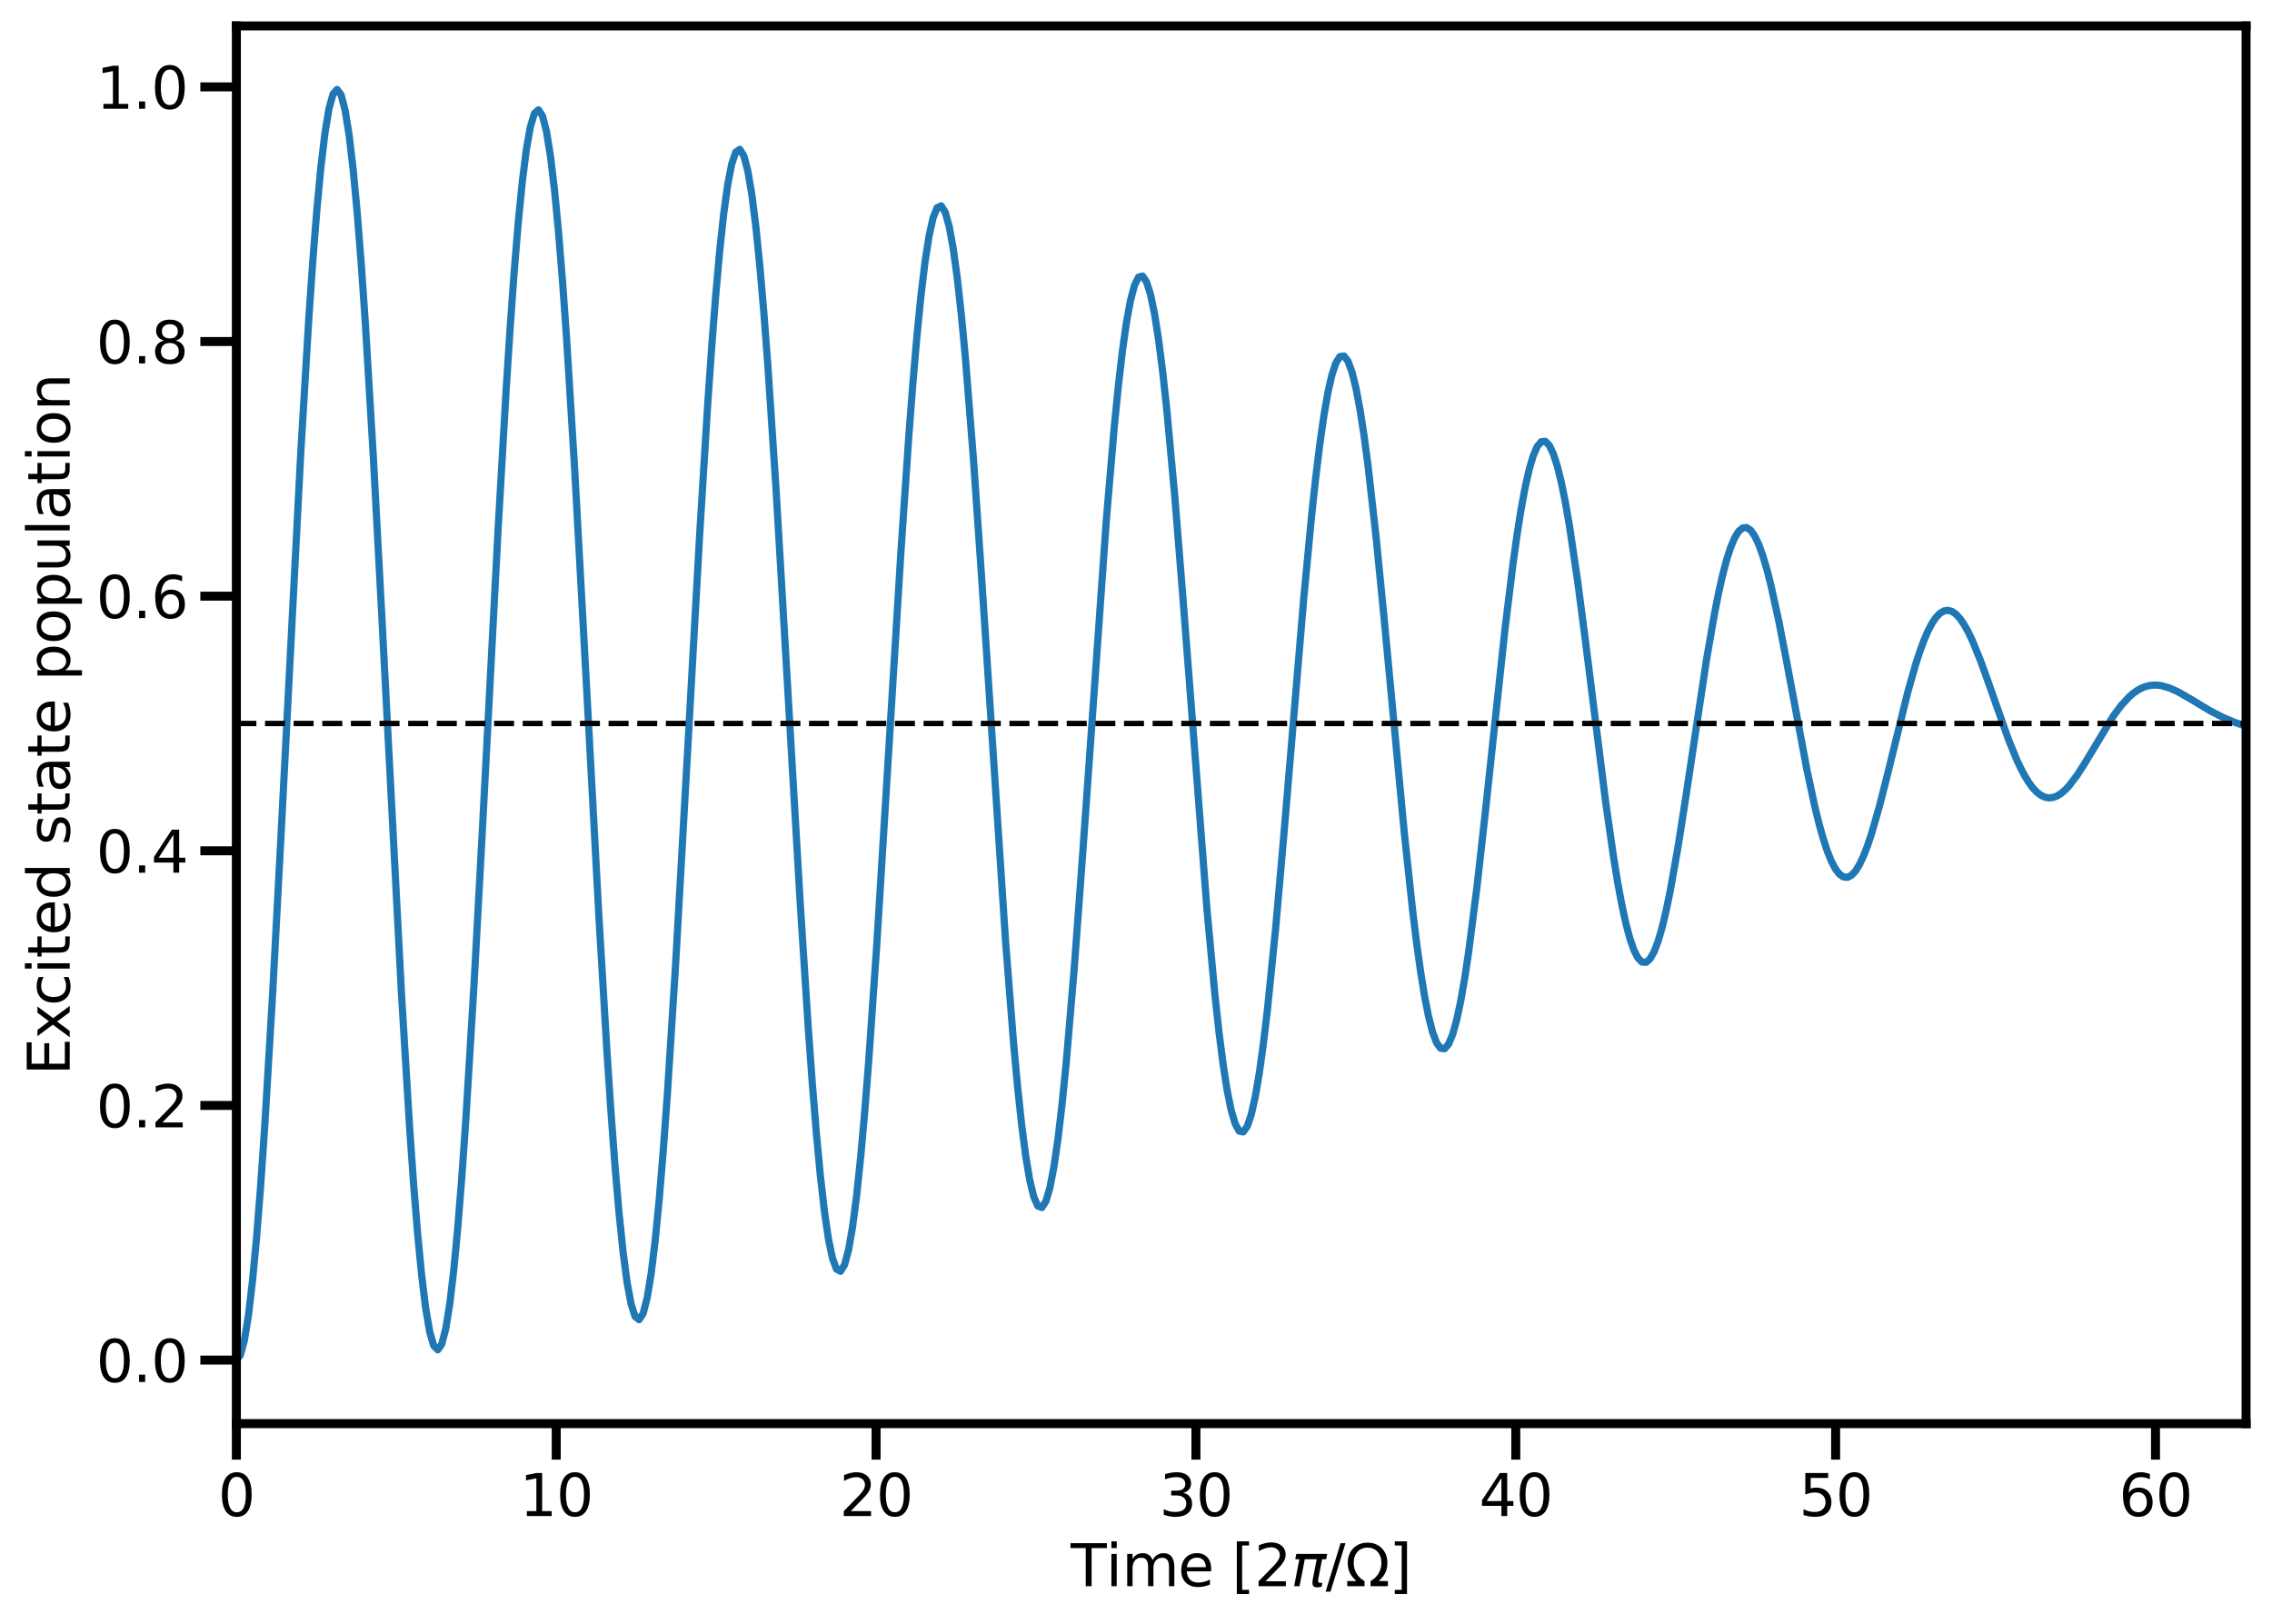 <?xml version="1.0" encoding="utf-8" standalone="no"?>
<!DOCTYPE svg PUBLIC "-//W3C//DTD SVG 1.1//EN"
  "http://www.w3.org/Graphics/SVG/1.1/DTD/svg11.dtd">
<svg xmlns:xlink="http://www.w3.org/1999/xlink" width="630.83pt" height="450.95pt" viewBox="0 0 630.83 450.95" xmlns="http://www.w3.org/2000/svg" version="1.1">
 <defs>
  <style type="text/css">*{stroke-linejoin: round; stroke-linecap: butt}</style>
 </defs>
 <g id="figure_1">
  <g id="patch_1">
   <path d="M 0 450.95 
L 630.83 450.95 
L 630.83 0 
L 0 0 
z
" style="fill: #ffffff"/>
  </g>
  <g id="axes_1">
   <g id="patch_2">
    <path d="M 65.63 395.28 
L 623.63 395.28 
L 623.63 7.2 
L 65.63 7.2 
z
" style="fill: #ffffff"/>
   </g>
   <g id="matplotlib.axis_1">
    <g id="xtick_1">
     <g id="line2d_1">
      <defs>
       <path id="m70dd8f1161" d="M 0 0 
L 0 10 
" style="stroke: #000000; stroke-width: 2.5"/>
      </defs>
      <g>
       <use xlink:href="#m70dd8f1161" x="65.63" y="395.28" style="stroke: #000000; stroke-width: 2.5"/>
      </g>
     </g>
     <g id="text_1">
      <!-- 0 -->
      <g transform="translate(60.54 420.938) scale(0.16 -0.16)">
       <defs>
        <path id="DejaVuSans-30" d="M 2034 4250 
Q 1547 4250 1301 3770 
Q 1056 3291 1056 2328 
Q 1056 1369 1301 889 
Q 1547 409 2034 409 
Q 2525 409 2770 889 
Q 3016 1369 3016 2328 
Q 3016 3291 2770 3770 
Q 2525 4250 2034 4250 
z
M 2034 4750 
Q 2819 4750 3233 4129 
Q 3647 3509 3647 2328 
Q 3647 1150 3233 529 
Q 2819 -91 2034 -91 
Q 1250 -91 836 529 
Q 422 1150 422 2328 
Q 422 3509 836 4129 
Q 1250 4750 2034 4750 
z
" transform="scale(0.016)"/>
       </defs>
       <use xlink:href="#DejaVuSans-30"/>
      </g>
     </g>
    </g>
    <g id="xtick_2">
     <g id="line2d_2">
      <g>
       <use xlink:href="#m70dd8f1161" x="154.438" y="395.28" style="stroke: #000000; stroke-width: 2.5"/>
      </g>
     </g>
     <g id="text_2">
      <!-- 10 -->
      <g transform="translate(144.258 420.938) scale(0.16 -0.16)">
       <defs>
        <path id="DejaVuSans-31" d="M 794 531 
L 1825 531 
L 1825 4091 
L 703 3866 
L 703 4441 
L 1819 4666 
L 2450 4666 
L 2450 531 
L 3481 531 
L 3481 0 
L 794 0 
L 794 531 
z
" transform="scale(0.016)"/>
       </defs>
       <use xlink:href="#DejaVuSans-31"/>
       <use xlink:href="#DejaVuSans-30" x="63.623"/>
      </g>
     </g>
    </g>
    <g id="xtick_3">
     <g id="line2d_3">
      <g>
       <use xlink:href="#m70dd8f1161" x="243.247" y="395.28" style="stroke: #000000; stroke-width: 2.5"/>
      </g>
     </g>
     <g id="text_3">
      <!-- 20 -->
      <g transform="translate(233.067 420.938) scale(0.16 -0.16)">
       <defs>
        <path id="DejaVuSans-32" d="M 1228 531 
L 3431 531 
L 3431 0 
L 469 0 
L 469 531 
Q 828 903 1448 1529 
Q 2069 2156 2228 2338 
Q 2531 2678 2651 2914 
Q 2772 3150 2772 3378 
Q 2772 3750 2511 3984 
Q 2250 4219 1831 4219 
Q 1534 4219 1204 4116 
Q 875 4013 500 3803 
L 500 4441 
Q 881 4594 1212 4672 
Q 1544 4750 1819 4750 
Q 2544 4750 2975 4387 
Q 3406 4025 3406 3419 
Q 3406 3131 3298 2873 
Q 3191 2616 2906 2266 
Q 2828 2175 2409 1742 
Q 1991 1309 1228 531 
z
" transform="scale(0.016)"/>
       </defs>
       <use xlink:href="#DejaVuSans-32"/>
       <use xlink:href="#DejaVuSans-30" x="63.623"/>
      </g>
     </g>
    </g>
    <g id="xtick_4">
     <g id="line2d_4">
      <g>
       <use xlink:href="#m70dd8f1161" x="332.055" y="395.28" style="stroke: #000000; stroke-width: 2.5"/>
      </g>
     </g>
     <g id="text_4">
      <!-- 30 -->
      <g transform="translate(321.875 420.938) scale(0.16 -0.16)">
       <defs>
        <path id="DejaVuSans-33" d="M 2597 2516 
Q 3050 2419 3304 2112 
Q 3559 1806 3559 1356 
Q 3559 666 3084 287 
Q 2609 -91 1734 -91 
Q 1441 -91 1130 -33 
Q 819 25 488 141 
L 488 750 
Q 750 597 1062 519 
Q 1375 441 1716 441 
Q 2309 441 2620 675 
Q 2931 909 2931 1356 
Q 2931 1769 2642 2001 
Q 2353 2234 1838 2234 
L 1294 2234 
L 1294 2753 
L 1863 2753 
Q 2328 2753 2575 2939 
Q 2822 3125 2822 3475 
Q 2822 3834 2567 4026 
Q 2313 4219 1838 4219 
Q 1578 4219 1281 4162 
Q 984 4106 628 3988 
L 628 4550 
Q 988 4650 1302 4700 
Q 1616 4750 1894 4750 
Q 2613 4750 3031 4423 
Q 3450 4097 3450 3541 
Q 3450 3153 3228 2886 
Q 3006 2619 2597 2516 
z
" transform="scale(0.016)"/>
       </defs>
       <use xlink:href="#DejaVuSans-33"/>
       <use xlink:href="#DejaVuSans-30" x="63.623"/>
      </g>
     </g>
    </g>
    <g id="xtick_5">
     <g id="line2d_5">
      <g>
       <use xlink:href="#m70dd8f1161" x="420.864" y="395.28" style="stroke: #000000; stroke-width: 2.5"/>
      </g>
     </g>
     <g id="text_5">
      <!-- 40 -->
      <g transform="translate(410.684 420.938) scale(0.16 -0.16)">
       <defs>
        <path id="DejaVuSans-34" d="M 2419 4116 
L 825 1625 
L 2419 1625 
L 2419 4116 
z
M 2253 4666 
L 3047 4666 
L 3047 1625 
L 3713 1625 
L 3713 1100 
L 3047 1100 
L 3047 0 
L 2419 0 
L 2419 1100 
L 313 1100 
L 313 1709 
L 2253 4666 
z
" transform="scale(0.016)"/>
       </defs>
       <use xlink:href="#DejaVuSans-34"/>
       <use xlink:href="#DejaVuSans-30" x="63.623"/>
      </g>
     </g>
    </g>
    <g id="xtick_6">
     <g id="line2d_6">
      <g>
       <use xlink:href="#m70dd8f1161" x="509.672" y="395.28" style="stroke: #000000; stroke-width: 2.5"/>
      </g>
     </g>
     <g id="text_6">
      <!-- 50 -->
      <g transform="translate(499.492 420.938) scale(0.16 -0.16)">
       <defs>
        <path id="DejaVuSans-35" d="M 691 4666 
L 3169 4666 
L 3169 4134 
L 1269 4134 
L 1269 2991 
Q 1406 3038 1543 3061 
Q 1681 3084 1819 3084 
Q 2600 3084 3056 2656 
Q 3513 2228 3513 1497 
Q 3513 744 3044 326 
Q 2575 -91 1722 -91 
Q 1428 -91 1123 -41 
Q 819 9 494 109 
L 494 744 
Q 775 591 1075 516 
Q 1375 441 1709 441 
Q 2250 441 2565 725 
Q 2881 1009 2881 1497 
Q 2881 1984 2565 2268 
Q 2250 2553 1709 2553 
Q 1456 2553 1204 2497 
Q 953 2441 691 2322 
L 691 4666 
z
" transform="scale(0.016)"/>
       </defs>
       <use xlink:href="#DejaVuSans-35"/>
       <use xlink:href="#DejaVuSans-30" x="63.623"/>
      </g>
     </g>
    </g>
    <g id="xtick_7">
     <g id="line2d_7">
      <g>
       <use xlink:href="#m70dd8f1161" x="598.481" y="395.28" style="stroke: #000000; stroke-width: 2.5"/>
      </g>
     </g>
     <g id="text_7">
      <!-- 60 -->
      <g transform="translate(588.301 420.938) scale(0.16 -0.16)">
       <defs>
        <path id="DejaVuSans-36" d="M 2113 2584 
Q 1688 2584 1439 2293 
Q 1191 2003 1191 1497 
Q 1191 994 1439 701 
Q 1688 409 2113 409 
Q 2538 409 2786 701 
Q 3034 994 3034 1497 
Q 3034 2003 2786 2293 
Q 2538 2584 2113 2584 
z
M 3366 4563 
L 3366 3988 
Q 3128 4100 2886 4159 
Q 2644 4219 2406 4219 
Q 1781 4219 1451 3797 
Q 1122 3375 1075 2522 
Q 1259 2794 1537 2939 
Q 1816 3084 2150 3084 
Q 2853 3084 3261 2657 
Q 3669 2231 3669 1497 
Q 3669 778 3244 343 
Q 2819 -91 2113 -91 
Q 1303 -91 875 529 
Q 447 1150 447 2328 
Q 447 3434 972 4092 
Q 1497 4750 2381 4750 
Q 2619 4750 2861 4703 
Q 3103 4656 3366 4563 
z
" transform="scale(0.016)"/>
       </defs>
       <use xlink:href="#DejaVuSans-36"/>
       <use xlink:href="#DejaVuSans-30" x="63.623"/>
      </g>
     </g>
    </g>
    <g id="text_8">
     <!-- Time [$2\pi/\Omega$] -->
     <g transform="translate(297.27 440.423) scale(0.16 -0.16)">
      <defs>
       <path id="DejaVuSans-54" d="M -19 4666 
L 3928 4666 
L 3928 4134 
L 2272 4134 
L 2272 0 
L 1638 0 
L 1638 4134 
L -19 4134 
L -19 4666 
z
" transform="scale(0.016)"/>
       <path id="DejaVuSans-69" d="M 603 3500 
L 1178 3500 
L 1178 0 
L 603 0 
L 603 3500 
z
M 603 4863 
L 1178 4863 
L 1178 4134 
L 603 4134 
L 603 4863 
z
" transform="scale(0.016)"/>
       <path id="DejaVuSans-6d" d="M 3328 2828 
Q 3544 3216 3844 3400 
Q 4144 3584 4550 3584 
Q 5097 3584 5394 3201 
Q 5691 2819 5691 2113 
L 5691 0 
L 5113 0 
L 5113 2094 
Q 5113 2597 4934 2840 
Q 4756 3084 4391 3084 
Q 3944 3084 3684 2787 
Q 3425 2491 3425 1978 
L 3425 0 
L 2847 0 
L 2847 2094 
Q 2847 2600 2669 2842 
Q 2491 3084 2119 3084 
Q 1678 3084 1418 2786 
Q 1159 2488 1159 1978 
L 1159 0 
L 581 0 
L 581 3500 
L 1159 3500 
L 1159 2956 
Q 1356 3278 1631 3431 
Q 1906 3584 2284 3584 
Q 2666 3584 2933 3390 
Q 3200 3197 3328 2828 
z
" transform="scale(0.016)"/>
       <path id="DejaVuSans-65" d="M 3597 1894 
L 3597 1613 
L 953 1613 
Q 991 1019 1311 708 
Q 1631 397 2203 397 
Q 2534 397 2845 478 
Q 3156 559 3463 722 
L 3463 178 
Q 3153 47 2828 -22 
Q 2503 -91 2169 -91 
Q 1331 -91 842 396 
Q 353 884 353 1716 
Q 353 2575 817 3079 
Q 1281 3584 2069 3584 
Q 2775 3584 3186 3129 
Q 3597 2675 3597 1894 
z
M 3022 2063 
Q 3016 2534 2758 2815 
Q 2500 3097 2075 3097 
Q 1594 3097 1305 2825 
Q 1016 2553 972 2059 
L 3022 2063 
z
" transform="scale(0.016)"/>
       <path id="DejaVuSans-20" transform="scale(0.016)"/>
       <path id="DejaVuSans-5b" d="M 550 4863 
L 1875 4863 
L 1875 4416 
L 1125 4416 
L 1125 -397 
L 1875 -397 
L 1875 -844 
L 550 -844 
L 550 4863 
z
" transform="scale(0.016)"/>
       <path id="DejaVuSans-Oblique-3c0" d="M 584 3500 
L 3938 3500 
L 3825 2925 
L 3384 2925 
L 2966 775 
Q 2922 550 2981 450 
Q 3038 353 3209 353 
Q 3256 353 3325 363 
Q 3397 369 3419 372 
L 3338 -44 
Q 3222 -84 3103 -103 
Q 2981 -122 2866 -122 
Q 2491 -122 2388 81 
Q 2284 288 2391 838 
L 2797 2925 
L 1506 2925 
L 938 0 
L 350 0 
L 919 2925 
L 472 2925 
L 584 3500 
z
" transform="scale(0.016)"/>
       <path id="DejaVuSans-2f" d="M 1625 4666 
L 2156 4666 
L 531 -594 
L 0 -594 
L 1625 4666 
z
" transform="scale(0.016)"/>
       <path id="DejaVuSans-3a9" d="M 4647 556 
L 4647 0 
L 2772 0 
L 2772 556 
Q 3325 859 3634 1378 
Q 3944 1897 3944 2528 
Q 3944 3278 3531 3731 
Q 3119 4184 2444 4184 
Q 1769 4184 1355 3729 
Q 941 3275 941 2528 
Q 941 1897 1250 1378 
Q 1563 859 2119 556 
L 2119 0 
L 244 0 
L 244 556 
L 1241 556 
Q 747 991 519 1456 
Q 294 1922 294 2497 
Q 294 3491 894 4106 
Q 1491 4722 2444 4722 
Q 3391 4722 3994 4106 
Q 4594 3494 4594 2528 
Q 4594 1922 4372 1459 
Q 4150 997 3647 556 
L 4647 556 
z
" transform="scale(0.016)"/>
       <path id="DejaVuSans-5d" d="M 1947 4863 
L 1947 -844 
L 622 -844 
L 622 -397 
L 1369 -397 
L 1369 4416 
L 622 4416 
L 622 4863 
L 1947 4863 
z
" transform="scale(0.016)"/>
      </defs>
      <use xlink:href="#DejaVuSans-54" transform="translate(0 0.016)"/>
      <use xlink:href="#DejaVuSans-69" transform="translate(61.084 0.016)"/>
      <use xlink:href="#DejaVuSans-6d" transform="translate(88.867 0.016)"/>
      <use xlink:href="#DejaVuSans-65" transform="translate(186.279 0.016)"/>
      <use xlink:href="#DejaVuSans-20" transform="translate(247.803 0.016)"/>
      <use xlink:href="#DejaVuSans-5b" transform="translate(279.59 0.016)"/>
      <use xlink:href="#DejaVuSans-32" transform="translate(318.604 0.016)"/>
      <use xlink:href="#DejaVuSans-Oblique-3c0" transform="translate(382.227 0.016)"/>
      <use xlink:href="#DejaVuSans-2f" transform="translate(442.432 0.016)"/>
      <use xlink:href="#DejaVuSans-3a9" transform="translate(476.123 0.016)"/>
      <use xlink:href="#DejaVuSans-5d" transform="translate(552.539 0.016)"/>
     </g>
    </g>
   </g>
   <g id="matplotlib.axis_2">
    <g id="ytick_1">
     <g id="line2d_8">
      <defs>
       <path id="m7156bbd732" d="M 0 0 
L -10 0 
" style="stroke: #000000; stroke-width: 2.5"/>
      </defs>
      <g>
       <use xlink:href="#m7156bbd732" x="65.63" y="377.64" style="stroke: #000000; stroke-width: 2.5"/>
      </g>
     </g>
     <g id="text_9">
      <!-- 0.0 -->
      <g transform="translate(26.685 383.719) scale(0.16 -0.16)">
       <defs>
        <path id="DejaVuSans-2e" d="M 684 794 
L 1344 794 
L 1344 0 
L 684 0 
L 684 794 
z
" transform="scale(0.016)"/>
       </defs>
       <use xlink:href="#DejaVuSans-30"/>
       <use xlink:href="#DejaVuSans-2e" x="63.623"/>
       <use xlink:href="#DejaVuSans-30" x="95.41"/>
      </g>
     </g>
    </g>
    <g id="ytick_2">
     <g id="line2d_9">
      <g>
       <use xlink:href="#m7156bbd732" x="65.63" y="306.937" style="stroke: #000000; stroke-width: 2.5"/>
      </g>
     </g>
     <g id="text_10">
      <!-- 0.2 -->
      <g transform="translate(26.685 313.016) scale(0.16 -0.16)">
       <use xlink:href="#DejaVuSans-30"/>
       <use xlink:href="#DejaVuSans-2e" x="63.623"/>
       <use xlink:href="#DejaVuSans-32" x="95.41"/>
      </g>
     </g>
    </g>
    <g id="ytick_3">
     <g id="line2d_10">
      <g>
       <use xlink:href="#m7156bbd732" x="65.63" y="236.234" style="stroke: #000000; stroke-width: 2.5"/>
      </g>
     </g>
     <g id="text_11">
      <!-- 0.4 -->
      <g transform="translate(26.685 242.313) scale(0.16 -0.16)">
       <use xlink:href="#DejaVuSans-30"/>
       <use xlink:href="#DejaVuSans-2e" x="63.623"/>
       <use xlink:href="#DejaVuSans-34" x="95.41"/>
      </g>
     </g>
    </g>
    <g id="ytick_4">
     <g id="line2d_11">
      <g>
       <use xlink:href="#m7156bbd732" x="65.63" y="165.531" style="stroke: #000000; stroke-width: 2.5"/>
      </g>
     </g>
     <g id="text_12">
      <!-- 0.6 -->
      <g transform="translate(26.685 171.61) scale(0.16 -0.16)">
       <use xlink:href="#DejaVuSans-30"/>
       <use xlink:href="#DejaVuSans-2e" x="63.623"/>
       <use xlink:href="#DejaVuSans-36" x="95.41"/>
      </g>
     </g>
    </g>
    <g id="ytick_5">
     <g id="line2d_12">
      <g>
       <use xlink:href="#m7156bbd732" x="65.63" y="94.828" style="stroke: #000000; stroke-width: 2.5"/>
      </g>
     </g>
     <g id="text_13">
      <!-- 0.8 -->
      <g transform="translate(26.685 100.907) scale(0.16 -0.16)">
       <defs>
        <path id="DejaVuSans-38" d="M 2034 2216 
Q 1584 2216 1326 1975 
Q 1069 1734 1069 1313 
Q 1069 891 1326 650 
Q 1584 409 2034 409 
Q 2484 409 2743 651 
Q 3003 894 3003 1313 
Q 3003 1734 2745 1975 
Q 2488 2216 2034 2216 
z
M 1403 2484 
Q 997 2584 770 2862 
Q 544 3141 544 3541 
Q 544 4100 942 4425 
Q 1341 4750 2034 4750 
Q 2731 4750 3128 4425 
Q 3525 4100 3525 3541 
Q 3525 3141 3298 2862 
Q 3072 2584 2669 2484 
Q 3125 2378 3379 2068 
Q 3634 1759 3634 1313 
Q 3634 634 3220 271 
Q 2806 -91 2034 -91 
Q 1263 -91 848 271 
Q 434 634 434 1313 
Q 434 1759 690 2068 
Q 947 2378 1403 2484 
z
M 1172 3481 
Q 1172 3119 1398 2916 
Q 1625 2713 2034 2713 
Q 2441 2713 2670 2916 
Q 2900 3119 2900 3481 
Q 2900 3844 2670 4047 
Q 2441 4250 2034 4250 
Q 1625 4250 1398 4047 
Q 1172 3844 1172 3481 
z
" transform="scale(0.016)"/>
       </defs>
       <use xlink:href="#DejaVuSans-30"/>
       <use xlink:href="#DejaVuSans-2e" x="63.623"/>
       <use xlink:href="#DejaVuSans-38" x="95.41"/>
      </g>
     </g>
    </g>
    <g id="ytick_6">
     <g id="line2d_13">
      <g>
       <use xlink:href="#m7156bbd732" x="65.63" y="24.125" style="stroke: #000000; stroke-width: 2.5"/>
      </g>
     </g>
     <g id="text_14">
      <!-- 1.0 -->
      <g transform="translate(26.685 30.204) scale(0.16 -0.16)">
       <use xlink:href="#DejaVuSans-31"/>
       <use xlink:href="#DejaVuSans-2e" x="63.623"/>
       <use xlink:href="#DejaVuSans-30" x="95.41"/>
      </g>
     </g>
    </g>
    <g id="text_15">
     <!-- Excited state population -->
     <g transform="translate(19.358 298.57) rotate(-90) scale(0.16 -0.16)">
      <defs>
       <path id="DejaVuSans-45" d="M 628 4666 
L 3578 4666 
L 3578 4134 
L 1259 4134 
L 1259 2753 
L 3481 2753 
L 3481 2222 
L 1259 2222 
L 1259 531 
L 3634 531 
L 3634 0 
L 628 0 
L 628 4666 
z
" transform="scale(0.016)"/>
       <path id="DejaVuSans-78" d="M 3513 3500 
L 2247 1797 
L 3578 0 
L 2900 0 
L 1881 1375 
L 863 0 
L 184 0 
L 1544 1831 
L 300 3500 
L 978 3500 
L 1906 2253 
L 2834 3500 
L 3513 3500 
z
" transform="scale(0.016)"/>
       <path id="DejaVuSans-63" d="M 3122 3366 
L 3122 2828 
Q 2878 2963 2633 3030 
Q 2388 3097 2138 3097 
Q 1578 3097 1268 2742 
Q 959 2388 959 1747 
Q 959 1106 1268 751 
Q 1578 397 2138 397 
Q 2388 397 2633 464 
Q 2878 531 3122 666 
L 3122 134 
Q 2881 22 2623 -34 
Q 2366 -91 2075 -91 
Q 1284 -91 818 406 
Q 353 903 353 1747 
Q 353 2603 823 3093 
Q 1294 3584 2113 3584 
Q 2378 3584 2631 3529 
Q 2884 3475 3122 3366 
z
" transform="scale(0.016)"/>
       <path id="DejaVuSans-74" d="M 1172 4494 
L 1172 3500 
L 2356 3500 
L 2356 3053 
L 1172 3053 
L 1172 1153 
Q 1172 725 1289 603 
Q 1406 481 1766 481 
L 2356 481 
L 2356 0 
L 1766 0 
Q 1100 0 847 248 
Q 594 497 594 1153 
L 594 3053 
L 172 3053 
L 172 3500 
L 594 3500 
L 594 4494 
L 1172 4494 
z
" transform="scale(0.016)"/>
       <path id="DejaVuSans-64" d="M 2906 2969 
L 2906 4863 
L 3481 4863 
L 3481 0 
L 2906 0 
L 2906 525 
Q 2725 213 2448 61 
Q 2172 -91 1784 -91 
Q 1150 -91 751 415 
Q 353 922 353 1747 
Q 353 2572 751 3078 
Q 1150 3584 1784 3584 
Q 2172 3584 2448 3432 
Q 2725 3281 2906 2969 
z
M 947 1747 
Q 947 1113 1208 752 
Q 1469 391 1925 391 
Q 2381 391 2643 752 
Q 2906 1113 2906 1747 
Q 2906 2381 2643 2742 
Q 2381 3103 1925 3103 
Q 1469 3103 1208 2742 
Q 947 2381 947 1747 
z
" transform="scale(0.016)"/>
       <path id="DejaVuSans-73" d="M 2834 3397 
L 2834 2853 
Q 2591 2978 2328 3040 
Q 2066 3103 1784 3103 
Q 1356 3103 1142 2972 
Q 928 2841 928 2578 
Q 928 2378 1081 2264 
Q 1234 2150 1697 2047 
L 1894 2003 
Q 2506 1872 2764 1633 
Q 3022 1394 3022 966 
Q 3022 478 2636 193 
Q 2250 -91 1575 -91 
Q 1294 -91 989 -36 
Q 684 19 347 128 
L 347 722 
Q 666 556 975 473 
Q 1284 391 1588 391 
Q 1994 391 2212 530 
Q 2431 669 2431 922 
Q 2431 1156 2273 1281 
Q 2116 1406 1581 1522 
L 1381 1569 
Q 847 1681 609 1914 
Q 372 2147 372 2553 
Q 372 3047 722 3315 
Q 1072 3584 1716 3584 
Q 2034 3584 2315 3537 
Q 2597 3491 2834 3397 
z
" transform="scale(0.016)"/>
       <path id="DejaVuSans-61" d="M 2194 1759 
Q 1497 1759 1228 1600 
Q 959 1441 959 1056 
Q 959 750 1161 570 
Q 1363 391 1709 391 
Q 2188 391 2477 730 
Q 2766 1069 2766 1631 
L 2766 1759 
L 2194 1759 
z
M 3341 1997 
L 3341 0 
L 2766 0 
L 2766 531 
Q 2569 213 2275 61 
Q 1981 -91 1556 -91 
Q 1019 -91 701 211 
Q 384 513 384 1019 
Q 384 1609 779 1909 
Q 1175 2209 1959 2209 
L 2766 2209 
L 2766 2266 
Q 2766 2663 2505 2880 
Q 2244 3097 1772 3097 
Q 1472 3097 1187 3025 
Q 903 2953 641 2809 
L 641 3341 
Q 956 3463 1253 3523 
Q 1550 3584 1831 3584 
Q 2591 3584 2966 3190 
Q 3341 2797 3341 1997 
z
" transform="scale(0.016)"/>
       <path id="DejaVuSans-70" d="M 1159 525 
L 1159 -1331 
L 581 -1331 
L 581 3500 
L 1159 3500 
L 1159 2969 
Q 1341 3281 1617 3432 
Q 1894 3584 2278 3584 
Q 2916 3584 3314 3078 
Q 3713 2572 3713 1747 
Q 3713 922 3314 415 
Q 2916 -91 2278 -91 
Q 1894 -91 1617 61 
Q 1341 213 1159 525 
z
M 3116 1747 
Q 3116 2381 2855 2742 
Q 2594 3103 2138 3103 
Q 1681 3103 1420 2742 
Q 1159 2381 1159 1747 
Q 1159 1113 1420 752 
Q 1681 391 2138 391 
Q 2594 391 2855 752 
Q 3116 1113 3116 1747 
z
" transform="scale(0.016)"/>
       <path id="DejaVuSans-6f" d="M 1959 3097 
Q 1497 3097 1228 2736 
Q 959 2375 959 1747 
Q 959 1119 1226 758 
Q 1494 397 1959 397 
Q 2419 397 2687 759 
Q 2956 1122 2956 1747 
Q 2956 2369 2687 2733 
Q 2419 3097 1959 3097 
z
M 1959 3584 
Q 2709 3584 3137 3096 
Q 3566 2609 3566 1747 
Q 3566 888 3137 398 
Q 2709 -91 1959 -91 
Q 1206 -91 779 398 
Q 353 888 353 1747 
Q 353 2609 779 3096 
Q 1206 3584 1959 3584 
z
" transform="scale(0.016)"/>
       <path id="DejaVuSans-75" d="M 544 1381 
L 544 3500 
L 1119 3500 
L 1119 1403 
Q 1119 906 1312 657 
Q 1506 409 1894 409 
Q 2359 409 2629 706 
Q 2900 1003 2900 1516 
L 2900 3500 
L 3475 3500 
L 3475 0 
L 2900 0 
L 2900 538 
Q 2691 219 2414 64 
Q 2138 -91 1772 -91 
Q 1169 -91 856 284 
Q 544 659 544 1381 
z
M 1991 3584 
L 1991 3584 
z
" transform="scale(0.016)"/>
       <path id="DejaVuSans-6c" d="M 603 4863 
L 1178 4863 
L 1178 0 
L 603 0 
L 603 4863 
z
" transform="scale(0.016)"/>
       <path id="DejaVuSans-6e" d="M 3513 2113 
L 3513 0 
L 2938 0 
L 2938 2094 
Q 2938 2591 2744 2837 
Q 2550 3084 2163 3084 
Q 1697 3084 1428 2787 
Q 1159 2491 1159 1978 
L 1159 0 
L 581 0 
L 581 3500 
L 1159 3500 
L 1159 2956 
Q 1366 3272 1645 3428 
Q 1925 3584 2291 3584 
Q 2894 3584 3203 3211 
Q 3513 2838 3513 2113 
z
" transform="scale(0.016)"/>
      </defs>
      <use xlink:href="#DejaVuSans-45"/>
      <use xlink:href="#DejaVuSans-78" x="63.184"/>
      <use xlink:href="#DejaVuSans-63" x="120.613"/>
      <use xlink:href="#DejaVuSans-69" x="175.594"/>
      <use xlink:href="#DejaVuSans-74" x="203.377"/>
      <use xlink:href="#DejaVuSans-65" x="242.586"/>
      <use xlink:href="#DejaVuSans-64" x="304.109"/>
      <use xlink:href="#DejaVuSans-20" x="367.586"/>
      <use xlink:href="#DejaVuSans-73" x="399.373"/>
      <use xlink:href="#DejaVuSans-74" x="451.473"/>
      <use xlink:href="#DejaVuSans-61" x="490.682"/>
      <use xlink:href="#DejaVuSans-74" x="551.961"/>
      <use xlink:href="#DejaVuSans-65" x="591.17"/>
      <use xlink:href="#DejaVuSans-20" x="652.693"/>
      <use xlink:href="#DejaVuSans-70" x="684.48"/>
      <use xlink:href="#DejaVuSans-6f" x="747.957"/>
      <use xlink:href="#DejaVuSans-70" x="809.139"/>
      <use xlink:href="#DejaVuSans-75" x="872.615"/>
      <use xlink:href="#DejaVuSans-6c" x="935.994"/>
      <use xlink:href="#DejaVuSans-61" x="963.777"/>
      <use xlink:href="#DejaVuSans-74" x="1025.057"/>
      <use xlink:href="#DejaVuSans-69" x="1064.266"/>
      <use xlink:href="#DejaVuSans-6f" x="1092.049"/>
      <use xlink:href="#DejaVuSans-6e" x="1153.23"/>
     </g>
    </g>
   </g>
   <g id="line2d_14">
    <path d="M 65.63 377.64 
L 66.748 376.243 
L 67.866 372.073 
L 68.985 365.197 
L 70.103 355.724 
L 71.221 343.805 
L 72.339 329.627 
L 73.458 313.416 
L 75.694 275.952 
L 77.931 233.777 
L 83.522 125.48 
L 85.758 88.193 
L 86.876 72.093 
L 87.995 58.036 
L 89.113 46.244 
L 90.231 36.903 
L 91.349 30.159 
L 92.468 26.117 
L 93.586 24.84 
L 94.704 26.346 
L 95.822 30.609 
L 96.941 37.561 
L 98.059 47.088 
L 99.177 59.039 
L 100.295 73.222 
L 101.414 89.412 
L 103.65 126.749 
L 105.887 168.686 
L 111.478 276.001 
L 113.714 312.81 
L 114.832 328.671 
L 115.951 342.494 
L 117.069 354.064 
L 118.187 363.2 
L 119.305 369.759 
L 120.424 373.643 
L 121.542 374.792 
L 122.66 373.192 
L 123.778 368.872 
L 124.897 361.903 
L 126.015 352.4 
L 127.133 340.517 
L 128.251 326.446 
L 129.369 310.411 
L 131.606 273.505 
L 133.842 232.145 
L 138.315 146.651 
L 140.552 107.903 
L 141.67 90.635 
L 142.788 75.138 
L 143.907 61.656 
L 145.025 50.397 
L 146.143 41.537 
L 147.261 35.209 
L 148.379 31.511 
L 149.498 30.495 
L 150.616 32.171 
L 151.734 36.509 
L 152.852 43.434 
L 153.971 52.832 
L 155.089 64.548 
L 156.207 78.392 
L 157.325 94.141 
L 159.562 130.316 
L 162.917 191.797 
L 166.271 254.13 
L 168.508 291.794 
L 169.626 308.549 
L 170.744 323.563 
L 171.862 336.603 
L 172.981 347.466 
L 174.099 355.988 
L 175.217 362.039 
L 176.335 365.53 
L 177.454 366.413 
L 178.572 364.68 
L 179.69 360.365 
L 180.808 353.544 
L 181.927 344.333 
L 183.045 332.882 
L 184.163 319.379 
L 185.281 304.044 
L 187.518 268.892 
L 190.872 209.312 
L 194.227 149.085 
L 196.464 112.788 
L 197.582 96.671 
L 198.7 82.25 
L 199.818 69.748 
L 200.937 59.355 
L 202.055 51.23 
L 203.173 45.493 
L 204.291 42.228 
L 205.41 41.477 
L 206.528 43.245 
L 207.646 47.494 
L 208.764 54.149 
L 209.883 63.096 
L 211.001 74.187 
L 212.119 87.237 
L 213.237 102.035 
L 215.474 135.888 
L 218.828 193.107 
L 222.183 250.778 
L 224.42 285.443 
L 225.538 300.807 
L 226.656 314.534 
L 227.774 326.414 
L 228.893 336.267 
L 230.011 343.945 
L 231.129 349.335 
L 232.247 352.361 
L 233.365 352.986 
L 234.484 351.208 
L 235.602 347.067 
L 236.72 340.637 
L 237.838 332.03 
L 238.957 321.391 
L 240.075 308.897 
L 241.193 294.753 
L 243.43 262.461 
L 246.784 208.026 
L 250.139 153.325 
L 252.375 120.532 
L 253.494 106.024 
L 254.612 93.08 
L 255.73 81.898 
L 256.848 72.645 
L 257.967 65.458 
L 259.085 60.441 
L 260.203 57.663 
L 261.321 57.156 
L 262.44 58.919 
L 263.558 62.91 
L 264.676 69.057 
L 265.794 77.251 
L 266.913 87.353 
L 268.031 99.193 
L 270.267 127.28 
L 272.504 159.686 
L 279.213 261.569 
L 281.45 289.963 
L 282.568 302.045 
L 283.686 312.466 
L 284.804 321.069 
L 285.923 327.729 
L 287.041 332.353 
L 288.159 334.878 
L 289.277 335.278 
L 290.396 333.557 
L 291.514 329.756 
L 292.632 323.947 
L 293.75 316.233 
L 294.868 306.747 
L 295.987 295.651 
L 298.223 269.385 
L 300.46 239.153 
L 307.169 144.486 
L 309.406 118.216 
L 310.524 107.061 
L 311.642 97.457 
L 312.76 89.544 
L 313.878 83.437 
L 314.997 79.22 
L 316.115 76.947 
L 317.233 76.642 
L 318.351 78.294 
L 319.47 81.866 
L 320.588 87.287 
L 321.706 94.46 
L 322.824 103.259 
L 323.943 113.533 
L 326.179 137.8 
L 328.416 165.666 
L 335.125 252.573 
L 337.361 276.585 
L 338.48 286.761 
L 339.598 295.509 
L 340.716 302.7 
L 341.834 308.235 
L 342.953 312.038 
L 344.071 314.062 
L 345.189 314.289 
L 346.307 312.73 
L 347.426 309.424 
L 348.544 304.436 
L 349.662 297.859 
L 350.78 289.808 
L 351.899 280.424 
L 354.135 258.306 
L 356.371 232.966 
L 361.963 166.426 
L 364.199 142.924 
L 365.317 132.602 
L 366.436 123.442 
L 367.554 115.581 
L 368.672 109.13 
L 369.79 104.178 
L 370.909 100.791 
L 372.027 99.008 
L 373.145 98.842 
L 374.263 100.282 
L 375.382 103.29 
L 376.5 107.805 
L 377.618 113.741 
L 378.736 120.991 
L 379.854 129.429 
L 382.091 149.278 
L 384.327 171.966 
L 389.919 231.332 
L 392.155 252.225 
L 393.273 261.386 
L 394.392 269.505 
L 395.51 276.464 
L 396.628 282.164 
L 397.746 286.53 
L 398.864 289.506 
L 399.983 291.06 
L 401.101 291.181 
L 402.219 289.884 
L 403.337 287.203 
L 404.456 283.195 
L 405.574 277.938 
L 406.692 271.528 
L 407.81 264.079 
L 410.047 246.59 
L 412.283 226.642 
L 417.874 174.633 
L 420.111 156.394 
L 421.229 148.409 
L 422.347 141.341 
L 423.466 135.289 
L 424.584 130.338 
L 425.702 126.552 
L 426.82 123.977 
L 427.939 122.639 
L 429.057 122.544 
L 430.175 123.677 
L 431.293 126.007 
L 432.412 129.481 
L 433.53 134.031 
L 434.648 139.572 
L 435.766 146.002 
L 438.003 161.075 
L 440.239 178.229 
L 445.83 222.798 
L 448.067 238.374 
L 449.185 245.183 
L 450.303 251.205 
L 451.422 256.356 
L 452.54 260.567 
L 453.658 263.786 
L 454.776 265.975 
L 455.895 267.114 
L 457.013 267.202 
L 458.131 266.251 
L 459.249 264.292 
L 460.367 261.37 
L 461.486 257.546 
L 462.604 252.892 
L 463.722 247.496 
L 465.959 234.866 
L 468.195 220.52 
L 473.786 183.378 
L 476.023 170.441 
L 477.141 164.792 
L 478.259 159.799 
L 479.377 155.529 
L 480.496 152.038 
L 481.614 149.368 
L 482.732 147.545 
L 483.85 146.585 
L 484.969 146.488 
L 486.087 147.24 
L 487.205 148.815 
L 488.323 151.173 
L 489.442 154.264 
L 490.56 158.025 
L 491.678 162.385 
L 493.915 172.579 
L 496.151 184.138 
L 501.742 213.962 
L 503.979 224.319 
L 505.097 228.837 
L 506.215 232.831 
L 507.333 236.248 
L 508.452 239.047 
L 509.57 241.195 
L 510.688 242.674 
L 511.806 243.475 
L 512.925 243.598 
L 514.043 243.057 
L 515.161 241.875 
L 516.279 240.084 
L 517.398 237.726 
L 518.516 234.851 
L 519.634 231.515 
L 521.87 223.717 
L 524.107 214.888 
L 529.698 192.183 
L 531.935 184.318 
L 533.053 180.886 
L 534.171 177.85 
L 535.289 175.247 
L 536.408 173.105 
L 537.526 171.447 
L 538.644 170.285 
L 539.762 169.623 
L 540.881 169.458 
L 541.999 169.779 
L 543.117 170.566 
L 544.235 171.795 
L 545.353 173.432 
L 546.472 175.44 
L 547.59 177.777 
L 549.826 183.246 
L 552.063 189.437 
L 557.654 205.31 
L 559.891 210.8 
L 561.009 213.201 
L 562.127 215.331 
L 563.245 217.169 
L 564.363 218.695 
L 565.482 219.899 
L 566.6 220.774 
L 567.718 221.318 
L 568.836 221.538 
L 569.955 221.442 
L 571.073 221.046 
L 572.191 220.367 
L 573.309 219.43 
L 574.428 218.259 
L 576.664 215.335 
L 578.901 211.844 
L 586.728 198.875 
L 588.965 195.868 
L 591.201 193.455 
L 592.319 192.495 
L 593.438 191.707 
L 594.556 191.089 
L 595.674 190.64 
L 596.792 190.354 
L 597.911 190.224 
L 599.029 190.239 
L 600.147 190.387 
L 602.384 191.029 
L 604.62 192.031 
L 607.975 193.94 
L 613.566 197.312 
L 616.921 199.057 
L 620.275 200.491 
L 623.63 201.674 
L 623.63 201.674 
" clip-path="url(#p16029e093a)" style="fill: none; stroke: #1f77b4; stroke-width: 2; stroke-linecap: square"/>
   </g>
   <g id="LineCollection_1">
    <path d="M 65.63 200.883 
L 623.63 200.883 
" clip-path="url(#p16029e093a)" style="fill: none; stroke-dasharray: 5.55,2.4; stroke-dashoffset: 0; stroke: #000000; stroke-width: 1.5"/>
   </g>
   <g id="patch_3">
    <path d="M 65.63 395.28 
L 65.63 7.2 
" style="fill: none; stroke: #000000; stroke-width: 2.5; stroke-linejoin: miter; stroke-linecap: square"/>
   </g>
   <g id="patch_4">
    <path d="M 623.63 395.28 
L 623.63 7.2 
" style="fill: none; stroke: #000000; stroke-width: 2.5; stroke-linejoin: miter; stroke-linecap: square"/>
   </g>
   <g id="patch_5">
    <path d="M 65.63 395.28 
L 623.63 395.28 
" style="fill: none; stroke: #000000; stroke-width: 2.5; stroke-linejoin: miter; stroke-linecap: square"/>
   </g>
   <g id="patch_6">
    <path d="M 65.63 7.2 
L 623.63 7.2 
" style="fill: none; stroke: #000000; stroke-width: 2.5; stroke-linejoin: miter; stroke-linecap: square"/>
   </g>
  </g>
 </g>
 <defs>
  <clipPath id="p16029e093a">
   <rect x="65.63" y="7.2" width="558" height="388.08"/>
  </clipPath>
 </defs>
</svg>
